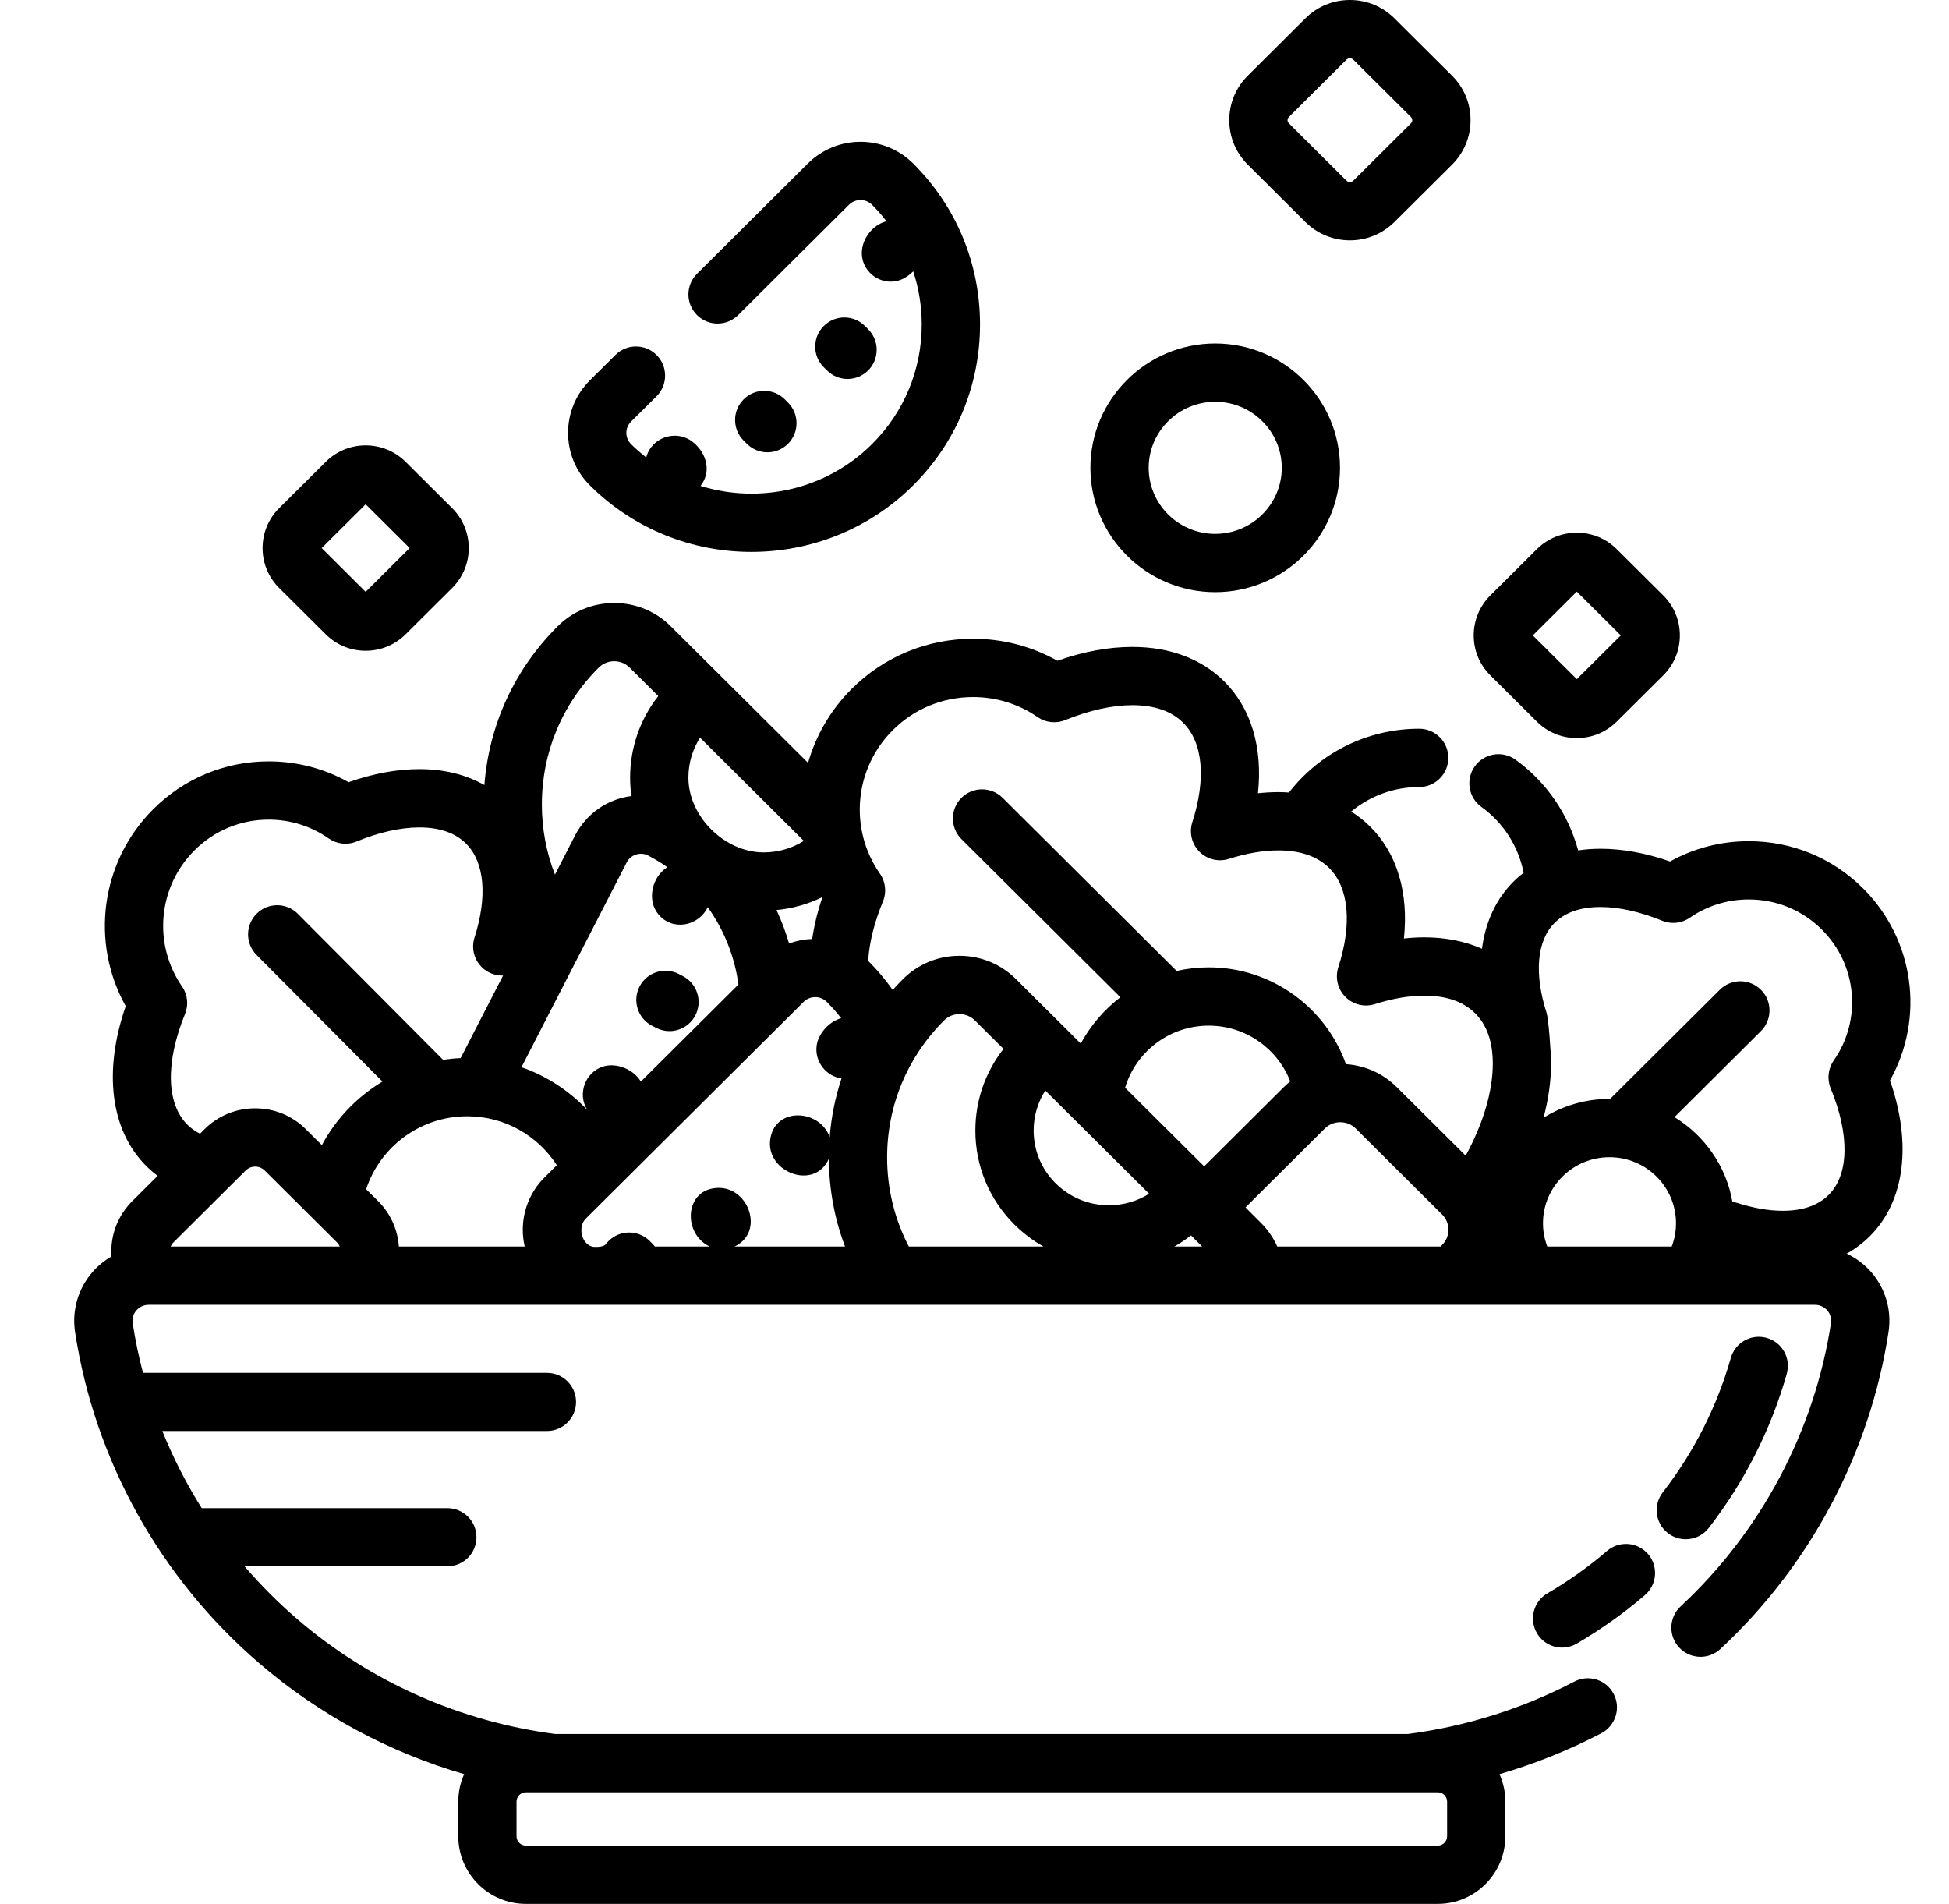 <svg width="43" height="42" viewBox="0 0 43 42" fill="none" xmlns="http://www.w3.org/2000/svg">
<g clip-path="url(#clip0_9_47)">
<path d="M26.811 7.577C25.293 7.577 24.057 8.808 24.057 10.32C24.057 11.832 25.293 13.063 26.811 13.063C28.329 13.063 29.564 11.833 29.564 10.32C29.564 8.808 28.329 7.577 26.811 7.577ZM26.811 11.777C26.002 11.777 25.343 11.124 25.343 10.32C25.343 9.517 26.002 8.863 26.811 8.863C27.62 8.863 28.279 9.517 28.279 10.32C28.279 11.124 27.62 11.777 26.811 11.777Z" fill="black"/>
<path d="M32.035 1.669L30.765 0.405C30.502 0.144 30.153 0 29.782 0C29.412 0 29.062 0.144 28.8 0.405L27.53 1.669C27.266 1.931 27.121 2.28 27.121 2.651C27.121 3.022 27.266 3.371 27.53 3.633L28.8 4.897C29.063 5.158 29.412 5.302 29.782 5.302C30.154 5.302 30.502 5.158 30.765 4.897L32.035 3.633C32.299 3.371 32.444 3.022 32.444 2.651C32.444 2.28 32.299 1.931 32.035 1.669ZM31.128 2.722L29.858 3.985C29.833 4.011 29.803 4.016 29.782 4.016C29.762 4.016 29.732 4.011 29.707 3.986L28.437 2.722C28.412 2.697 28.407 2.67 28.407 2.651C28.407 2.632 28.412 2.605 28.437 2.58L29.706 1.317C29.732 1.291 29.762 1.286 29.782 1.286C29.803 1.286 29.832 1.291 29.858 1.317L31.128 2.58C31.153 2.605 31.158 2.632 31.158 2.651C31.158 2.67 31.153 2.697 31.128 2.722Z" fill="black"/>
<path d="M9.975 11.209L8.949 10.188C8.713 9.954 8.4 9.825 8.068 9.825C7.735 9.825 7.422 9.954 7.187 10.188L6.16 11.209C5.923 11.444 5.793 11.757 5.793 12.091C5.793 12.424 5.924 12.737 6.16 12.972L7.187 13.993C7.422 14.227 7.735 14.356 8.068 14.356C8.4 14.356 8.713 14.227 8.949 13.993L9.975 12.972C10.211 12.737 10.342 12.424 10.342 12.091C10.342 11.758 10.212 11.444 9.975 11.209ZM8.067 13.056L7.097 12.09L8.068 11.125L9.038 12.09L8.067 13.056Z" fill="black"/>
<path d="M36.696 13.135L35.669 12.114C35.434 11.88 35.121 11.751 34.788 11.751C34.456 11.751 34.143 11.88 33.907 12.114L32.881 13.135C32.644 13.371 32.514 13.684 32.514 14.017C32.514 14.35 32.644 14.663 32.88 14.898L33.907 15.919C34.143 16.154 34.456 16.282 34.788 16.282C35.121 16.282 35.434 16.153 35.669 15.919L36.696 14.898C36.932 14.663 37.062 14.35 37.062 14.017C37.062 13.684 36.932 13.371 36.696 13.135ZM34.788 14.982L33.818 14.017L34.788 13.051L35.759 14.017L34.788 14.982Z" fill="black"/>
<path d="M15.066 21.533L14.978 21.487C14.663 21.324 14.275 21.446 14.111 21.761C13.947 22.076 14.07 22.465 14.385 22.628L14.474 22.674C14.568 22.723 14.67 22.747 14.77 22.747C15.002 22.747 15.226 22.62 15.341 22.4C15.504 22.085 15.382 21.697 15.066 21.533Z" fill="black"/>
<path d="M21.622 7.157C21.622 5.814 21.098 4.553 20.146 3.606C19.506 2.969 18.465 2.969 17.824 3.606L15.378 6.04C15.126 6.29 15.125 6.697 15.376 6.949C15.626 7.2 16.033 7.201 16.285 6.951L18.731 4.517C18.871 4.378 19.099 4.378 19.239 4.517C19.354 4.632 19.46 4.753 19.558 4.88C19.164 4.985 18.895 5.45 19.067 5.833C19.162 6.045 19.37 6.193 19.602 6.212C19.819 6.229 19.998 6.135 20.148 5.986C20.271 6.359 20.336 6.753 20.336 7.157C20.336 8.155 19.946 9.093 19.239 9.797C18.217 10.813 16.748 11.12 15.455 10.719C15.71 10.398 15.581 9.981 15.281 9.747C14.921 9.465 14.371 9.644 14.258 10.092C14.142 10.001 14.029 9.903 13.922 9.797C13.856 9.73 13.819 9.642 13.819 9.549C13.819 9.455 13.856 9.367 13.922 9.301L14.485 8.742C14.736 8.491 14.737 8.084 14.487 7.833C14.236 7.581 13.829 7.58 13.578 7.83L13.015 8.39C12.704 8.699 12.533 9.111 12.533 9.548C12.533 9.987 12.704 10.398 13.015 10.708C13.998 11.686 15.289 12.175 16.579 12.175C16.257 12.175 15.936 12.175 16.581 12.175C17.225 12.175 16.904 12.175 16.582 12.175C17.872 12.174 19.163 11.686 20.146 10.708C21.098 9.761 21.622 8.5 21.622 7.157Z" fill="black"/>
<path d="M17.384 8.879L17.314 8.809C17.062 8.558 16.655 8.56 16.405 8.811C16.154 9.063 16.156 9.47 16.407 9.721L16.478 9.791C16.604 9.915 16.767 9.978 16.931 9.978C17.096 9.978 17.262 9.914 17.387 9.788C17.637 9.536 17.636 9.129 17.384 8.879Z" fill="black"/>
<path d="M19.153 7.262L19.082 7.191C18.831 6.94 18.424 6.941 18.173 7.193C17.923 7.444 17.923 7.851 18.175 8.102L18.246 8.172C18.371 8.297 18.535 8.36 18.699 8.36C18.864 8.36 19.029 8.297 19.155 8.171C19.405 7.919 19.404 7.512 19.153 7.262Z" fill="black"/>
<path d="M41.698 23.834C42.468 22.46 42.24 20.728 41.102 19.595C40.428 18.925 39.534 18.557 38.582 18.557C37.969 18.557 37.375 18.71 36.847 19.004C36.312 18.818 35.797 18.724 35.312 18.724C35.141 18.724 34.977 18.736 34.818 18.76C34.603 17.964 34.12 17.251 33.435 16.758C33.147 16.551 32.745 16.617 32.538 16.905C32.331 17.194 32.397 17.595 32.685 17.802C33.173 18.153 33.502 18.676 33.615 19.253C33.538 19.313 33.463 19.377 33.394 19.446C33.006 19.832 32.772 20.341 32.696 20.929C32.321 20.764 31.892 20.678 31.423 20.678C31.276 20.678 31.127 20.687 30.974 20.703C31.081 19.698 30.827 18.83 30.231 18.237C30.104 18.11 29.963 17.999 29.811 17.903C30.218 17.565 30.741 17.362 31.311 17.362C31.666 17.362 31.954 17.074 31.954 16.719C31.954 16.364 31.666 16.076 31.311 16.076C30.143 16.076 29.102 16.627 28.438 17.483C28.36 17.477 28.282 17.474 28.203 17.474C28.056 17.474 27.906 17.483 27.754 17.499C27.861 16.494 27.606 15.626 27.011 15.033C26.509 14.534 25.808 14.271 24.983 14.271C24.461 14.271 23.905 14.373 23.328 14.576C22.763 14.258 22.126 14.091 21.468 14.091C20.458 14.091 19.508 14.483 18.794 15.193C18.323 15.662 17.999 16.227 17.828 16.829L14.799 13.816C14.466 13.484 14.023 13.302 13.551 13.302C13.08 13.302 12.637 13.484 12.304 13.816C11.352 14.763 10.788 15.993 10.687 17.318C10.28 17.087 9.794 16.967 9.252 16.967C8.759 16.967 8.235 17.064 7.691 17.255C7.155 16.954 6.552 16.796 5.928 16.796C4.963 16.796 4.055 17.173 3.373 17.859C2.219 19.019 1.99 20.792 2.774 22.196C2.277 23.628 2.436 24.927 3.22 25.715C3.301 25.797 3.388 25.871 3.479 25.939L2.92 26.495C2.62 26.793 2.456 27.19 2.456 27.611C2.456 27.647 2.457 27.683 2.459 27.718C2.301 27.809 2.157 27.926 2.036 28.067C1.722 28.43 1.584 28.909 1.656 29.383C2.09 32.218 3.535 34.816 5.724 36.695C7.045 37.83 8.588 38.657 10.24 39.138C10.158 39.324 10.111 39.528 10.111 39.744V40.508C10.111 41.331 10.78 42 11.602 42H31.721C32.543 42 33.212 41.331 33.212 40.508V39.744C33.212 39.528 33.165 39.324 33.083 39.138C33.859 38.912 34.613 38.61 35.33 38.235C35.644 38.07 35.766 37.681 35.601 37.367C35.436 37.052 35.047 36.931 34.733 37.096C33.59 37.695 32.34 38.086 31.059 38.252H12.254C10.157 37.98 8.174 37.105 6.561 35.72C6.141 35.359 5.752 34.968 5.395 34.553H9.87C10.225 34.553 10.512 34.266 10.512 33.911C10.512 33.557 10.225 33.27 9.87 33.27H4.45C4.111 32.73 3.82 32.16 3.581 31.568H12.067C12.422 31.568 12.709 31.281 12.709 30.927C12.709 30.572 12.422 30.285 12.067 30.285H3.155C3.061 29.925 2.984 29.559 2.927 29.188C2.912 29.087 2.941 28.985 3.009 28.907C3.077 28.829 3.176 28.784 3.281 28.784H40.042C40.147 28.784 40.246 28.829 40.314 28.907C40.381 28.985 40.411 29.087 40.396 29.188C40.032 31.568 38.854 33.787 37.08 35.436C36.819 35.678 36.805 36.084 37.046 36.344C37.288 36.604 37.695 36.619 37.955 36.378C39.941 34.532 41.259 32.048 41.666 29.383C41.739 28.91 41.601 28.43 41.288 28.067C41.135 27.891 40.949 27.752 40.743 27.655C40.93 27.551 41.1 27.423 41.251 27.273C42.026 26.502 42.186 25.233 41.698 23.834ZM11.396 39.744C11.396 39.63 11.489 39.538 11.602 39.538H31.721C31.834 39.538 31.927 39.63 31.927 39.744V40.508C31.927 40.622 31.834 40.714 31.721 40.714H11.602C11.489 40.714 11.396 40.622 11.396 40.508V39.744ZM18.145 19.79C18.038 20.106 17.963 20.414 17.919 20.713C17.743 20.72 17.571 20.754 17.409 20.814C17.336 20.562 17.243 20.315 17.132 20.076C17.487 20.042 17.829 19.945 18.145 19.79ZM15.445 16.273L17.734 18.55C17.472 18.716 17.166 18.804 16.848 18.804C15.991 18.804 15.188 18.015 15.188 17.156C15.188 16.838 15.278 16.534 15.445 16.273ZM13.21 14.727C13.301 14.637 13.422 14.587 13.551 14.587C13.68 14.587 13.801 14.637 13.892 14.727L14.523 15.355C14.121 15.868 13.902 16.495 13.902 17.156C13.902 17.293 13.912 17.428 13.93 17.561C13.4 17.628 12.934 17.95 12.685 18.435L12.244 19.294C12.054 18.808 11.955 18.286 11.955 17.749C11.954 16.606 12.4 15.533 13.21 14.727ZM3.765 27.498V27.498C3.778 27.468 3.797 27.436 3.827 27.407L5.42 25.822C5.496 25.747 5.584 25.735 5.63 25.735C5.676 25.735 5.765 25.747 5.841 25.822L7.434 27.407C7.464 27.436 7.483 27.468 7.496 27.498H3.765ZM7.101 25.262L6.747 24.91C6.449 24.613 6.052 24.45 5.63 24.45C5.208 24.45 4.812 24.613 4.513 24.91L4.413 25.01C4.307 24.956 4.212 24.89 4.132 24.809C3.667 24.342 3.649 23.43 4.082 22.369C4.164 22.168 4.14 21.939 4.016 21.761C3.372 20.829 3.485 19.569 4.284 18.766C4.723 18.324 5.307 18.081 5.928 18.081C6.406 18.081 6.864 18.225 7.253 18.497C7.433 18.622 7.664 18.648 7.867 18.564C8.36 18.36 8.839 18.253 9.252 18.253C9.699 18.253 10.047 18.374 10.285 18.613C10.691 19.021 10.758 19.776 10.469 20.683C10.396 20.913 10.457 21.164 10.627 21.334C10.754 21.46 10.925 21.525 11.099 21.521L10.163 23.342C10.031 23.347 9.903 23.361 9.776 23.38L6.571 20.159C6.321 19.907 5.914 19.906 5.662 20.157C5.411 20.407 5.41 20.814 5.66 21.066L8.438 23.859C7.876 24.198 7.411 24.682 7.101 25.262ZM12.016 25.972C11.705 26.282 11.534 26.694 11.534 27.132C11.534 27.256 11.549 27.379 11.576 27.498H8.8C8.773 27.119 8.613 26.766 8.341 26.495L8.078 26.234C8.385 25.301 9.269 24.625 10.309 24.625C11.139 24.625 11.868 25.056 12.285 25.704L12.016 25.972ZM11.505 23.543L13.828 19.023C13.916 18.853 14.13 18.784 14.3 18.873C14.449 18.95 14.589 19.036 14.722 19.13C14.384 19.344 14.264 19.858 14.528 20.173C14.84 20.546 15.415 20.433 15.614 20.012C15.977 20.517 16.209 21.106 16.292 21.718L14.139 23.86C13.981 23.591 13.603 23.434 13.305 23.528C12.91 23.653 12.734 24.134 12.956 24.484C12.559 24.064 12.063 23.737 11.505 23.543ZM16.207 27.498C16.867 27.185 16.528 26.204 15.86 26.205C15.099 26.207 15.049 27.21 15.656 27.498H14.449C14.414 27.455 14.375 27.415 14.334 27.376C14.082 27.126 13.675 27.127 13.425 27.379C13.339 27.466 13.361 27.476 13.26 27.498C13.214 27.508 13.1 27.513 13.055 27.498C12.813 27.416 12.754 27.052 12.923 26.884L17.732 22.1C17.87 21.962 18.101 21.962 18.239 22.1C18.355 22.214 18.461 22.336 18.559 22.462C18.294 22.533 18.053 22.798 18.017 23.07C17.972 23.415 18.22 23.742 18.566 23.79C18.428 24.206 18.34 24.64 18.305 25.085C18.082 24.452 17.065 24.412 16.99 25.165C16.92 25.868 17.973 26.267 18.287 25.561C18.29 26.233 18.412 26.887 18.643 27.498H16.207V27.498ZM20.051 27.498C19.738 26.898 19.572 26.229 19.572 25.533C19.572 24.39 20.018 23.317 20.828 22.512C20.918 22.421 21.039 22.371 21.168 22.371C21.297 22.371 21.418 22.421 21.509 22.512L22.14 23.139C21.738 23.652 21.519 24.279 21.519 24.94C21.519 25.724 21.826 26.462 22.383 27.016C22.576 27.207 22.79 27.368 23.021 27.498H20.051V27.498ZM24.465 26.588C24.021 26.588 23.604 26.416 23.29 26.104C22.977 25.793 22.805 25.38 22.805 24.94C22.805 24.622 22.895 24.318 23.062 24.057L25.352 26.334C25.089 26.5 24.784 26.588 24.465 26.588ZM25.909 27.498C26.036 27.426 26.159 27.345 26.276 27.253L26.521 27.498H25.909ZM24.823 23.995C25.059 23.204 25.797 22.626 26.668 22.626C27.488 22.626 28.189 23.138 28.466 23.856C28.416 23.896 28.368 23.938 28.322 23.984L26.567 25.73L24.823 23.995ZM31.818 27.462L31.783 27.498H28.18C28.093 27.305 27.972 27.128 27.817 26.974L27.479 26.636L29.229 24.895C29.414 24.71 29.725 24.71 29.911 24.895L31.818 26.793C32.002 26.975 32.002 27.28 31.818 27.462ZM32.337 25.495L30.818 23.984C30.514 23.681 30.119 23.505 29.695 23.475C29.254 22.233 28.064 21.34 26.668 21.34C26.424 21.34 26.187 21.368 25.959 21.419L22.12 17.6C21.868 17.35 21.461 17.351 21.211 17.602C20.96 17.854 20.961 18.261 21.213 18.511L24.719 21.999C24.36 22.273 24.061 22.622 23.844 23.021L23.502 22.68C23.502 22.68 23.501 22.68 23.501 22.679L22.416 21.6C22.083 21.268 21.64 21.085 21.168 21.085C20.697 21.085 20.254 21.268 19.921 21.6C19.843 21.677 19.769 21.757 19.696 21.838C19.535 21.612 19.355 21.397 19.154 21.197C19.177 20.803 19.285 20.358 19.481 19.885C19.564 19.683 19.539 19.452 19.413 19.272C18.726 18.287 18.846 16.954 19.7 16.105C20.172 15.635 20.8 15.377 21.468 15.377C21.982 15.377 22.474 15.53 22.893 15.819C23.072 15.943 23.301 15.967 23.502 15.885C24.029 15.67 24.541 15.556 24.983 15.556C25.468 15.556 25.845 15.687 26.104 15.944C26.541 16.379 26.614 17.178 26.306 18.137C26.232 18.367 26.293 18.618 26.462 18.788C26.632 18.959 26.883 19.02 27.113 18.947C27.503 18.823 27.869 18.76 28.203 18.76C28.688 18.76 29.066 18.891 29.325 19.148C29.761 19.583 29.835 20.382 29.526 21.341C29.453 21.571 29.513 21.822 29.683 21.992C29.853 22.163 30.104 22.224 30.333 22.151C30.723 22.027 31.09 21.964 31.423 21.964C31.909 21.964 32.286 22.095 32.545 22.353C32.804 22.61 32.935 22.984 32.935 23.464C32.935 24.082 32.72 24.788 32.337 25.495ZM36.883 27.498H34.137C34.076 27.338 34.042 27.165 34.042 26.985C34.042 26.181 34.7 25.528 35.51 25.528C36.319 25.528 36.977 26.181 36.977 26.985C36.977 27.165 36.944 27.338 36.883 27.498ZM40.456 23.396C40.331 23.576 40.306 23.807 40.389 24.009C40.812 25.033 40.795 25.913 40.344 26.361C40.112 26.592 39.772 26.71 39.332 26.71C39.027 26.71 38.69 26.652 38.332 26.538C38.296 26.526 38.259 26.519 38.222 26.514C38.084 25.724 37.606 25.048 36.943 24.644L38.851 22.746C39.102 22.495 39.103 22.088 38.853 21.837C38.602 21.585 38.195 21.584 37.944 21.834L35.524 24.242C35.519 24.242 35.514 24.242 35.509 24.242C34.975 24.242 34.477 24.394 34.054 24.658C34.163 24.249 34.22 23.848 34.22 23.464C34.22 23.196 34.161 22.468 34.124 22.352C33.842 21.476 33.906 20.749 34.3 20.358C34.533 20.126 34.873 20.009 35.312 20.009C35.717 20.009 36.188 20.114 36.673 20.312C36.874 20.394 37.103 20.369 37.281 20.246C37.663 19.982 38.113 19.842 38.582 19.842C39.191 19.842 39.764 20.078 40.194 20.506C40.974 21.282 41.084 22.497 40.456 23.396Z" fill="black"/>
<path d="M36.36 34.283C36.129 34.014 35.724 33.984 35.455 34.214C35.048 34.564 34.605 34.879 34.14 35.149C33.834 35.327 33.73 35.72 33.908 36.026C34.027 36.231 34.242 36.346 34.463 36.346C34.572 36.346 34.683 36.318 34.785 36.259C35.318 35.949 35.825 35.589 36.291 35.188C36.56 34.957 36.591 34.552 36.36 34.283Z" fill="black"/>
<path d="M38.98 29.514C38.639 29.417 38.284 29.614 38.187 29.955C37.88 31.033 37.374 32.031 36.685 32.922C36.468 33.202 36.519 33.605 36.799 33.822C36.916 33.912 37.054 33.956 37.191 33.956C37.383 33.956 37.573 33.871 37.699 33.708C38.489 32.687 39.069 31.543 39.421 30.306C39.518 29.966 39.321 29.611 38.98 29.514Z" fill="black"/>
</g>
<defs>
<clipPath id="clip0_9_47">
<rect width="42" height="42" fill="white" transform="translate(0.893)"/>
</clipPath>
</defs>
</svg>
